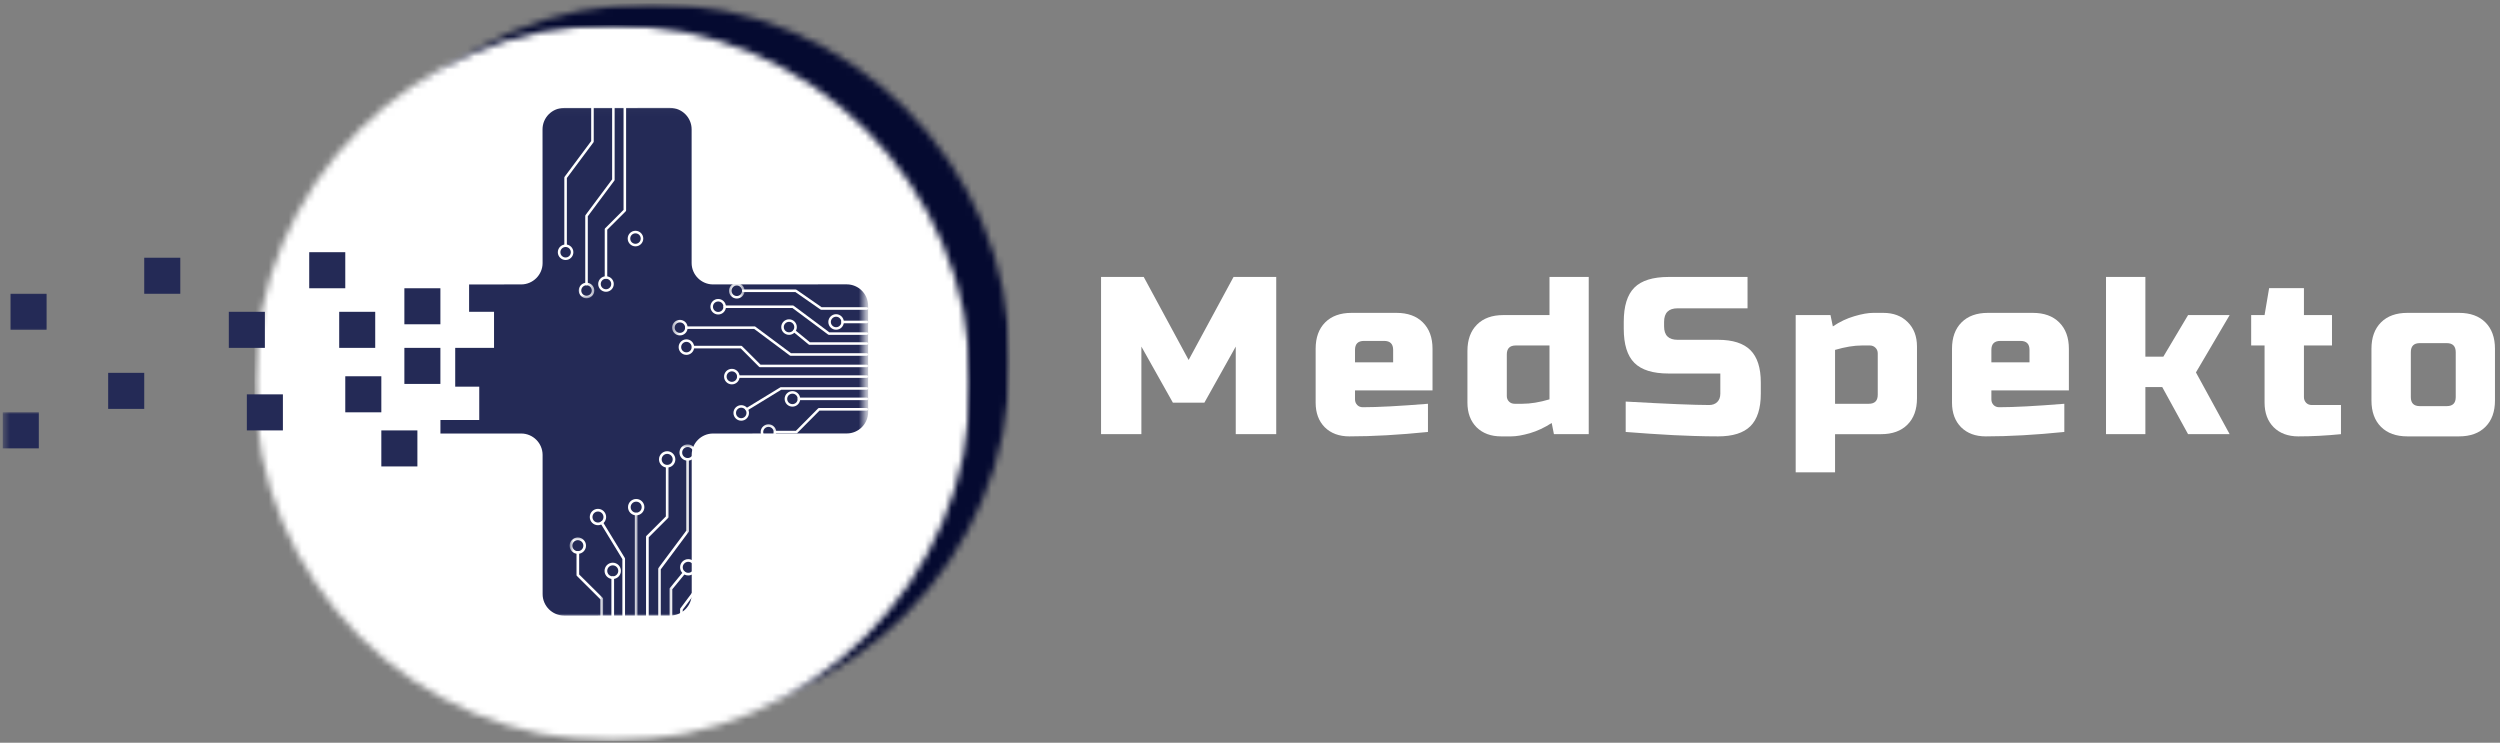 <svg width="377" height="112" viewBox="0 0 377 112" fill="none" xmlns="http://www.w3.org/2000/svg">
<rect x="0" y="0" width="377" height="112" fill="#808080" stroke="none"/>
<mask id="mask0_58_414" style="mask-type:luminance" maskUnits="userSpaceOnUse" x="44" y="0" width="109" height="109">
<path d="M44.344 0.51H152.344V108.515H44.344V0.51Z" fill="white"/>
</mask>
<g mask="url(#mask0_58_414)">
<mask id="mask1_58_414" style="mask-type:luminance" maskUnits="userSpaceOnUse" x="44" y="0" width="109" height="109">
<path d="M98.344 0.51C68.521 0.51 44.344 24.687 44.344 54.51C44.344 84.338 68.521 108.515 98.344 108.515C128.167 108.515 152.344 84.338 152.344 54.51C152.344 24.687 128.167 0.51 98.344 0.51Z" fill="white"/>
</mask>
<g mask="url(#mask1_58_414)">
<path d="M44.344 0.51H152.344V108.515H44.344V0.51Z" fill="#050A30"/>
</g>
</g>
<mask id="mask2_58_414" style="mask-type:luminance" maskUnits="userSpaceOnUse" x="38" y="3" width="109" height="109">
<path d="M38.37 3.755H146.375V111.755H38.37V3.755Z" fill="white"/>
</mask>
<g mask="url(#mask2_58_414)">
<mask id="mask3_58_414" style="mask-type:luminance" maskUnits="userSpaceOnUse" x="38" y="3" width="109" height="109">
<path d="M92.37 3.755C62.547 3.755 38.37 27.933 38.37 57.755C38.37 87.578 62.547 111.755 92.37 111.755C122.198 111.755 146.375 87.578 146.375 57.755C146.375 27.933 122.198 3.755 92.37 3.755Z" fill="white"/>
</mask>
<g mask="url(#mask3_58_414)">
<path d="M38.37 3.755H146.375V111.755H38.37V3.755Z" fill="white"/>
</g>
</g>
<mask id="mask4_58_414" style="mask-type:luminance" maskUnits="userSpaceOnUse" x="65" y="16" width="66" height="78">
<path d="M65.667 16.016H130.427V93.016H65.667V16.016Z" fill="white"/>
</mask>
<g mask="url(#mask4_58_414)">
<path d="M130.912 57.349L130.922 62.135C130.922 63.911 129.464 65.365 127.693 65.365L107.531 65.375C105.761 65.375 104.307 66.818 104.307 68.599L104.313 89.599C104.313 91.37 102.86 92.818 101.089 92.818H96.302C94.526 92.818 91.615 92.828 89.844 92.828H85.058C83.287 92.828 81.828 91.37 81.828 89.599L81.823 68.604C81.823 66.828 80.375 65.375 78.594 65.375L66.412 65.38V63.333H72.271V58.312H68.646V52.458H74.5V47.021H70.74V42.896L78.594 42.891C80.365 42.891 81.823 41.443 81.823 39.667L81.813 19.51C81.813 17.729 83.261 16.281 85.042 16.281H89.828C91.599 16.281 94.5 16.281 96.287 16.271H101.068C102.844 16.271 104.297 17.729 104.297 19.5V39.661C104.297 41.432 105.75 42.891 107.526 42.891L127.682 42.88C129.464 42.88 130.912 44.333 130.912 46.109V50.891C130.912 52.667 130.912 55.578 130.912 57.349Z" fill="#242A56"/>
</g>
<path d="M60.979 52.459H66.412V57.896H60.979V52.459Z" fill="#242A56"/>
<path d="M60.979 43.469H66.412V48.901H60.979V43.469Z" fill="#242A56"/>
<path d="M57.505 64.906H62.943V70.338H57.505V64.906Z" fill="#242A56"/>
<path d="M52.068 56.74H57.505V62.177H52.068V56.74Z" fill="#242A56"/>
<path d="M51.151 47.021H56.583V52.459H51.151V47.021Z" fill="#242A56"/>
<path d="M46.63 38.031H52.068V43.469H46.63V38.031Z" fill="#242A56"/>
<path d="M37.224 59.469H42.661V64.906H37.224V59.469Z" fill="#242A56"/>
<path d="M34.505 47.021H39.943V52.459H34.505V47.021Z" fill="#242A56"/>
<path d="M21.75 38.865H27.188V44.302H21.75V38.865Z" fill="#242A56"/>
<path d="M16.312 56.224H21.75V61.662H16.312V56.224Z" fill="#242A56"/>
<mask id="mask5_58_414" style="mask-type:luminance" maskUnits="userSpaceOnUse" x="0" y="43" width="9" height="8">
<path d="M0.427 43.334H8.333V50H0.427V43.334Z" fill="white"/>
</mask>
<g mask="url(#mask5_58_414)">
<path d="M1.588 44.302H7.026V49.74H1.588V44.302Z" fill="#242A56"/>
</g>
<mask id="mask6_58_414" style="mask-type:luminance" maskUnits="userSpaceOnUse" x="0" y="62" width="7" height="7">
<path d="M0.427 62H7V68.667H0.427V62Z" fill="white"/>
</mask>
<g mask="url(#mask6_58_414)">
<path d="M0.417 62.177H5.854V67.615H0.417V62.177Z" fill="#242A56"/>
</g>
<mask id="mask7_58_414" style="mask-type:luminance" maskUnits="userSpaceOnUse" x="99" y="68" width="6" height="30">
<path d="M99 68.667H104.333V98H99V68.667Z" fill="white"/>
</mask>
<g mask="url(#mask7_58_414)">
<path d="M99.641 97.885V85.865L103.859 80.203C103.885 80.167 103.901 80.125 103.901 80.078V69.276C103.901 69.162 103.812 69.073 103.698 69.073C103.588 69.073 103.5 69.162 103.5 69.276V80.016L99.276 85.677C99.25 85.708 99.24 85.755 99.24 85.797V97.885C99.24 97.995 99.328 98.089 99.437 98.089C99.552 98.089 99.641 97.995 99.641 97.885Z" fill="white"/>
</g>
<mask id="mask8_58_414" style="mask-type:luminance" maskUnits="userSpaceOnUse" x="101" y="74" width="8" height="24">
<path d="M101.667 74H108.333V98H101.667V74Z" fill="white"/>
</mask>
<g mask="url(#mask8_58_414)">
<path d="M102.958 97.885V91.937L107.177 86.271C107.203 86.24 107.219 86.198 107.219 86.151V75.349C107.219 75.234 107.125 75.146 107.016 75.146C106.906 75.146 106.813 75.234 106.813 75.349V86.083L102.594 91.75C102.568 91.781 102.557 91.823 102.557 91.87V97.885C102.557 97.995 102.646 98.088 102.755 98.088C102.87 98.088 102.958 97.995 102.958 97.885Z" fill="white"/>
</g>
<mask id="mask9_58_414" style="mask-type:luminance" maskUnits="userSpaceOnUse" x="96" y="70" width="6" height="28">
<path d="M96.333 70H101.667V98H96.333V70Z" fill="white"/>
</mask>
<g mask="url(#mask9_58_414)">
<path d="M97.828 97.885V81.031L100.755 78.104C100.792 78.068 100.813 78.016 100.813 77.963V70.338C100.813 70.229 100.724 70.141 100.609 70.141C100.5 70.141 100.411 70.229 100.411 70.338V77.88L97.479 80.807C97.443 80.844 97.422 80.896 97.422 80.948V97.885C97.422 97.995 97.51 98.088 97.625 98.088C97.734 98.088 97.828 97.995 97.828 97.885Z" fill="white"/>
</g>
<mask id="mask10_58_414" style="mask-type:luminance" maskUnits="userSpaceOnUse" x="95" y="76" width="2" height="22">
<path d="M95 76.667H96.333V98H95V76.667Z" fill="white"/>
</mask>
<g mask="url(#mask10_58_414)">
<path d="M96.135 97.885V77.51C96.135 77.401 96.047 77.312 95.938 77.312C95.823 77.312 95.734 77.401 95.734 77.51V97.885C95.734 97.995 95.823 98.088 95.938 98.088C96.047 98.088 96.135 97.995 96.135 97.885Z" fill="white"/>
</g>
<mask id="mask11_58_414" style="mask-type:luminance" maskUnits="userSpaceOnUse" x="105" y="78" width="6" height="20">
<path d="M105.667 78H110.901V98H105.667V78Z" fill="white"/>
</mask>
<g mask="url(#mask11_58_414)">
<path d="M106.938 97.885V90.713L109.708 86.729C109.735 86.698 109.745 86.656 109.745 86.615V78.297C109.745 78.182 109.656 78.094 109.542 78.094C109.432 78.094 109.344 78.182 109.344 78.297V86.552L106.573 90.537C106.547 90.573 106.537 90.609 106.537 90.651V97.885C106.537 97.995 106.625 98.088 106.735 98.088C106.849 98.088 106.938 97.995 106.938 97.885Z" fill="white"/>
</g>
<mask id="mask12_58_414" style="mask-type:luminance" maskUnits="userSpaceOnUse" x="104" y="92" width="2" height="6">
<path d="M104.333 92.667H105.667V98H104.333V92.667Z" fill="white"/>
</mask>
<g mask="url(#mask12_58_414)">
<path d="M104.802 97.885V94.042C104.802 93.932 104.708 93.844 104.599 93.844C104.49 93.844 104.396 93.932 104.396 94.042V97.885C104.396 97.995 104.49 98.088 104.599 98.088C104.708 98.088 104.802 97.995 104.802 97.885Z" fill="white"/>
</g>
<mask id="mask13_58_414" style="mask-type:luminance" maskUnits="userSpaceOnUse" x="100" y="86" width="5" height="12">
<path d="M100.333 86H104.333V98H100.333V86Z" fill="white"/>
</mask>
<g mask="url(#mask13_58_414)">
<path d="M103.01 86.245L101.021 88.667C100.99 88.703 100.974 88.745 100.974 88.792V97.885C100.974 97.995 101.068 98.088 101.177 98.088C101.286 98.088 101.38 97.995 101.38 97.885V88.865L103.318 86.5C103.391 86.411 103.38 86.286 103.292 86.213C103.208 86.146 103.078 86.156 103.01 86.245Z" fill="white"/>
</g>
<mask id="mask14_58_414" style="mask-type:luminance" maskUnits="userSpaceOnUse" x="89" y="78" width="6" height="20">
<path d="M89.667 78H95V98H89.667V78Z" fill="white"/>
</mask>
<g mask="url(#mask14_58_414)">
<path d="M90.578 78.943L93.854 84.312V97.885C93.854 97.995 93.943 98.089 94.057 98.089C94.167 98.089 94.255 97.995 94.255 97.885V84.26C94.255 84.219 94.245 84.188 94.229 84.151L90.922 78.734C90.859 78.641 90.74 78.609 90.641 78.667C90.547 78.724 90.516 78.849 90.578 78.943Z" fill="white"/>
</g>
<mask id="mask15_58_414" style="mask-type:luminance" maskUnits="userSpaceOnUse" x="91" y="86" width="3" height="12">
<path d="M91 86H93.667V98H91V86Z" fill="white"/>
</mask>
<g mask="url(#mask15_58_414)">
<path d="M92.604 97.885V87.12C92.604 87.005 92.51 86.917 92.401 86.917C92.292 86.917 92.198 87.005 92.198 87.12V97.885C92.198 97.995 92.292 98.089 92.401 98.089C92.51 98.089 92.604 97.995 92.604 97.885Z" fill="white"/>
</g>
<mask id="mask16_58_414" style="mask-type:luminance" maskUnits="userSpaceOnUse" x="85" y="82" width="6" height="16">
<path d="M85.901 82H91V98H85.901V82Z" fill="white"/>
</mask>
<g mask="url(#mask16_58_414)">
<path d="M90.948 97.885V90.297C90.948 90.245 90.927 90.193 90.891 90.156L87.338 86.63V83.318C87.338 83.208 87.25 83.115 87.135 83.115C87.026 83.115 86.938 83.208 86.938 83.318V86.713C86.938 86.766 86.958 86.818 86.995 86.854L90.547 90.385V97.885C90.547 97.995 90.635 98.088 90.75 98.088C90.859 98.088 90.948 97.995 90.948 97.885Z" fill="white"/>
</g>
<mask id="mask17_58_414" style="mask-type:luminance" maskUnits="userSpaceOnUse" x="101" y="67" width="5" height="3">
<path d="M101.667 67H105.667V70H101.667V67Z" fill="white"/>
</mask>
<g mask="url(#mask17_58_414)">
<path d="M104.729 68.245H104.531C104.531 68.474 104.438 68.677 104.287 68.828C104.135 68.979 103.927 69.073 103.698 69.073C103.469 69.073 103.26 68.979 103.109 68.828C102.958 68.677 102.87 68.474 102.87 68.245C102.87 68.01 102.958 67.807 103.109 67.656C103.26 67.505 103.469 67.412 103.698 67.412C103.927 67.412 104.135 67.505 104.287 67.656C104.438 67.807 104.531 68.01 104.531 68.245H104.932C104.932 67.563 104.38 67.01 103.698 67.01C103.016 67.01 102.464 67.563 102.464 68.245C102.464 68.922 103.016 69.474 103.698 69.474C104.38 69.474 104.932 68.922 104.932 68.245H104.729Z" fill="white"/>
</g>
<path d="M101.646 69.276H101.443C101.443 69.505 101.349 69.714 101.198 69.865C101.047 70.016 100.844 70.104 100.609 70.104C100.38 70.104 100.177 70.016 100.026 69.865C99.875 69.714 99.781 69.505 99.781 69.276C99.781 69.047 99.875 68.839 100.026 68.688C100.177 68.537 100.38 68.443 100.609 68.443C100.844 68.443 101.047 68.537 101.198 68.688C101.349 68.839 101.443 69.047 101.443 69.276H101.844C101.844 68.594 101.292 68.042 100.609 68.042C99.932 68.042 99.375 68.594 99.375 69.276C99.375 69.958 99.932 70.51 100.609 70.51C101.292 70.51 101.844 69.958 101.844 69.276H101.646Z" fill="white"/>
<path d="M96.969 76.479H96.766C96.766 76.708 96.677 76.917 96.526 77.068C96.375 77.219 96.167 77.313 95.938 77.313C95.708 77.313 95.5 77.219 95.349 77.068C95.198 76.917 95.104 76.708 95.104 76.479C95.104 76.25 95.198 76.042 95.349 75.891C95.5 75.74 95.708 75.651 95.938 75.651C96.167 75.651 96.375 75.74 96.526 75.891C96.677 76.042 96.766 76.25 96.766 76.479H97.172C97.172 75.797 96.62 75.245 95.938 75.245C95.255 75.245 94.703 75.797 94.703 76.479C94.703 77.162 95.255 77.714 95.938 77.714C96.62 77.714 97.172 77.162 97.172 76.479H96.969Z" fill="white"/>
<path d="M91.208 77.969H91.005C91.005 78.198 90.912 78.401 90.76 78.557C90.609 78.703 90.401 78.797 90.172 78.797C89.943 78.797 89.734 78.703 89.583 78.557C89.438 78.401 89.344 78.198 89.344 77.969C89.344 77.74 89.438 77.531 89.583 77.38C89.734 77.229 89.943 77.135 90.172 77.135C90.401 77.135 90.609 77.229 90.76 77.38C90.912 77.531 91.005 77.74 91.005 77.969H91.406C91.406 77.287 90.854 76.734 90.172 76.734C89.49 76.734 88.938 77.287 88.938 77.969C88.938 78.646 89.49 79.203 90.172 79.203C90.854 79.203 91.406 78.646 91.406 77.969H91.208Z" fill="white"/>
<mask id="mask18_58_414" style="mask-type:luminance" maskUnits="userSpaceOnUse" x="85" y="80" width="5" height="5">
<path d="M85.901 80.667H89.667V84.667H85.901V80.667Z" fill="white"/>
</mask>
<g mask="url(#mask18_58_414)">
<path d="M88.167 82.287H87.969C87.969 82.516 87.875 82.724 87.724 82.875C87.573 83.026 87.365 83.115 87.135 83.115C86.906 83.115 86.698 83.026 86.547 82.875C86.401 82.724 86.307 82.516 86.307 82.287C86.307 82.058 86.401 81.849 86.547 81.698C86.698 81.547 86.906 81.453 87.135 81.453C87.365 81.453 87.573 81.547 87.724 81.698C87.875 81.849 87.969 82.058 87.969 82.287H88.37C88.37 81.604 87.818 81.052 87.135 81.052C86.453 81.052 85.901 81.604 85.901 82.287C85.901 82.969 86.453 83.521 87.135 83.521C87.818 83.521 88.37 82.969 88.37 82.287H88.167Z" fill="white"/>
</g>
<mask id="mask19_58_414" style="mask-type:luminance" maskUnits="userSpaceOnUse" x="107" y="75" width="4" height="5">
<path d="M107 75.334H110.901V79.334H107V75.334Z" fill="white"/>
</mask>
<g mask="url(#mask19_58_414)">
<path d="M110.578 77.266H110.375C110.375 77.495 110.281 77.698 110.13 77.849C109.979 78 109.776 78.094 109.542 78.094C109.313 78.094 109.109 78 108.958 77.849C108.807 77.698 108.714 77.495 108.714 77.266C108.714 77.031 108.807 76.828 108.958 76.677C109.109 76.526 109.313 76.433 109.542 76.433C109.776 76.433 109.979 76.526 110.13 76.677C110.281 76.828 110.375 77.031 110.375 77.266H110.776C110.776 76.584 110.224 76.031 109.542 76.031C108.865 76.031 108.312 76.584 108.312 77.266C108.312 77.943 108.865 78.495 109.542 78.5C110.224 78.495 110.776 77.943 110.776 77.266H110.578Z" fill="white"/>
</g>
<path d="M105.63 93.01H105.427C105.427 93.24 105.338 93.448 105.187 93.599C105.036 93.75 104.828 93.844 104.599 93.844C104.37 93.844 104.161 93.75 104.01 93.599C103.859 93.448 103.766 93.24 103.766 93.01C103.766 92.781 103.859 92.573 104.01 92.422C104.161 92.271 104.37 92.177 104.599 92.177C104.828 92.177 105.036 92.271 105.187 92.422C105.338 92.573 105.427 92.781 105.427 93.01H105.833C105.833 92.328 105.281 91.776 104.599 91.776C103.917 91.776 103.365 92.328 103.365 93.01C103.365 93.693 103.917 94.245 104.599 94.245C105.281 94.245 105.833 93.693 105.833 93.01H105.63Z" fill="white"/>
<path d="M104.823 85.547H104.62C104.62 85.781 104.526 85.984 104.375 86.136C104.224 86.287 104.021 86.38 103.787 86.38C103.557 86.38 103.354 86.287 103.203 86.136C103.052 85.984 102.958 85.781 102.958 85.547C102.958 85.318 103.052 85.115 103.203 84.964C103.354 84.813 103.557 84.719 103.787 84.719C104.021 84.719 104.224 84.813 104.375 84.964C104.526 85.115 104.62 85.318 104.62 85.547H105.021C105.021 84.87 104.469 84.318 103.787 84.318C103.109 84.318 102.557 84.87 102.557 85.547C102.557 86.229 103.109 86.781 103.787 86.781C104.469 86.781 105.021 86.229 105.021 85.547H104.823Z" fill="white"/>
<path d="M93.432 86.083H93.234C93.234 86.318 93.141 86.521 92.99 86.672C92.839 86.823 92.63 86.917 92.401 86.917C92.172 86.917 91.964 86.823 91.813 86.672C91.662 86.521 91.573 86.318 91.573 86.083C91.573 85.854 91.662 85.651 91.813 85.5C91.964 85.349 92.172 85.255 92.401 85.255C92.63 85.255 92.839 85.349 92.99 85.5C93.141 85.651 93.234 85.854 93.234 86.083H93.635C93.635 85.406 93.083 84.854 92.401 84.854C91.719 84.854 91.167 85.406 91.167 86.083C91.167 86.766 91.719 87.318 92.401 87.318C93.083 87.318 93.635 86.766 93.635 86.083H93.432Z" fill="white"/>
<path d="M108.047 74.312H107.849C107.849 74.547 107.755 74.75 107.604 74.901C107.453 75.052 107.245 75.146 107.016 75.146C106.786 75.146 106.578 75.052 106.427 74.901C106.276 74.75 106.188 74.547 106.188 74.312C106.188 74.083 106.276 73.88 106.427 73.729C106.578 73.578 106.786 73.484 107.016 73.484C107.245 73.484 107.453 73.578 107.604 73.729C107.755 73.88 107.849 74.083 107.849 74.312H108.25C108.25 73.635 107.698 73.083 107.016 73.078C106.333 73.083 105.781 73.635 105.781 74.312C105.781 74.995 106.333 75.547 107.016 75.547C107.698 75.547 108.25 74.995 108.25 74.312H108.047Z" fill="white"/>
<path d="M130.719 53.266H119.286L113.901 49.255C113.87 49.229 113.828 49.219 113.786 49.219H103.51C103.406 49.219 103.318 49.302 103.318 49.406C103.318 49.516 103.406 49.599 103.51 49.599H113.724L119.109 53.615C119.141 53.635 119.182 53.651 119.224 53.651H130.719C130.823 53.651 130.911 53.568 130.911 53.458C130.911 53.354 130.823 53.266 130.719 53.266Z" fill="white"/>
<path d="M130.719 50.115H125.063L119.677 46.099C119.646 46.078 119.604 46.062 119.563 46.062H109.286C109.177 46.062 109.094 46.146 109.094 46.255C109.094 46.359 109.177 46.448 109.286 46.448H119.5L124.885 50.458C124.917 50.484 124.958 50.495 125 50.495H130.719C130.823 50.495 130.911 50.411 130.911 50.302C130.911 50.198 130.823 50.115 130.719 50.115Z" fill="white"/>
<path d="M130.719 54.995H114.693L111.906 52.208C111.87 52.172 111.823 52.151 111.771 52.151H104.526C104.417 52.151 104.333 52.24 104.333 52.344C104.333 52.448 104.417 52.536 104.526 52.536H111.693L114.474 55.323C114.51 55.359 114.562 55.375 114.615 55.375H130.719C130.823 55.375 130.911 55.292 130.911 55.188C130.911 55.078 130.823 54.995 130.719 54.995Z" fill="white"/>
<path d="M130.719 56.599H111.344C111.24 56.599 111.151 56.682 111.151 56.792C111.151 56.896 111.24 56.984 111.344 56.984H130.719C130.823 56.984 130.912 56.896 130.912 56.792C130.912 56.682 130.823 56.599 130.719 56.599Z" fill="white"/>
<path d="M130.719 46.328H123.901L120.109 43.693C120.078 43.672 120.042 43.656 120 43.656H112.089C111.984 43.656 111.901 43.745 111.901 43.849C111.901 43.958 111.984 44.042 112.089 44.042H119.943L123.729 46.677C123.766 46.698 123.802 46.714 123.839 46.714H130.719C130.823 46.714 130.912 46.625 130.912 46.521C130.912 46.417 130.823 46.328 130.719 46.328Z" fill="white"/>
<path d="M130.719 48.359H127.068C126.958 48.359 126.875 48.448 126.875 48.552C126.875 48.656 126.958 48.745 127.068 48.745H130.719C130.823 48.745 130.911 48.656 130.911 48.552C130.911 48.448 130.823 48.359 130.719 48.359Z" fill="white"/>
<path d="M119.646 50.063L121.953 51.953C121.984 51.984 122.031 52 122.073 52H130.719C130.823 52 130.911 51.912 130.911 51.807C130.911 51.698 130.823 51.615 130.719 51.615H122.141L119.891 49.771C119.807 49.703 119.687 49.714 119.62 49.797C119.552 49.875 119.568 50 119.646 50.063Z" fill="white"/>
<path d="M112.708 61.891L117.812 58.771H130.719C130.823 58.771 130.911 58.688 130.911 58.578C130.911 58.474 130.823 58.386 130.719 58.386H117.76C117.724 58.386 117.693 58.396 117.661 58.417L112.505 61.563C112.417 61.615 112.391 61.734 112.443 61.823C112.5 61.917 112.615 61.943 112.708 61.891Z" fill="white"/>
<path d="M130.719 59.959H120.479C120.375 59.959 120.286 60.047 120.286 60.151C120.286 60.261 120.375 60.344 120.479 60.344H130.719C130.823 60.344 130.911 60.261 130.911 60.151C130.911 60.047 130.823 59.959 130.719 59.959Z" fill="white"/>
<path d="M130.719 61.531H123.505C123.453 61.531 123.406 61.552 123.37 61.589L120.016 64.969H116.865C116.76 64.969 116.672 65.052 116.672 65.156C116.672 65.266 116.76 65.349 116.865 65.349H120.094C120.146 65.349 120.193 65.328 120.229 65.292L123.583 61.917H130.719C130.823 61.917 130.911 61.833 130.911 61.724C130.911 61.62 130.823 61.531 130.719 61.531Z" fill="white"/>
<mask id="mask20_58_414" style="mask-type:luminance" maskUnits="userSpaceOnUse" x="101" y="47" width="4" height="5">
<path d="M101.354 47.334H104.333V51.334H101.354V47.334Z" fill="white"/>
</mask>
<g mask="url(#mask20_58_414)">
<path d="M102.531 48.427V48.62C102.75 48.62 102.943 48.709 103.089 48.849C103.229 48.995 103.318 49.188 103.318 49.407C103.318 49.625 103.229 49.823 103.089 49.969C102.943 50.11 102.75 50.198 102.531 50.198C102.313 50.198 102.115 50.11 101.969 49.969C101.828 49.823 101.74 49.625 101.74 49.407C101.74 49.188 101.828 48.995 101.969 48.849C102.115 48.709 102.313 48.62 102.531 48.62V48.235C101.88 48.235 101.354 48.761 101.354 49.407C101.354 50.057 101.88 50.584 102.531 50.584C103.177 50.584 103.703 50.057 103.703 49.407C103.703 48.761 103.177 48.235 102.531 48.235V48.427Z" fill="white"/>
</g>
<path d="M103.51 51.365V51.552C103.729 51.552 103.927 51.641 104.068 51.786C104.214 51.927 104.302 52.125 104.302 52.344C104.302 52.562 104.214 52.76 104.068 52.906C103.927 53.047 103.729 53.135 103.51 53.135C103.292 53.135 103.094 53.047 102.953 52.906C102.807 52.76 102.719 52.562 102.719 52.344C102.719 52.125 102.807 51.927 102.953 51.786C103.094 51.641 103.292 51.552 103.51 51.552V51.172C102.865 51.172 102.339 51.698 102.339 52.344C102.339 52.995 102.865 53.516 103.51 53.516C104.156 53.516 104.682 52.995 104.682 52.344C104.682 51.698 104.156 51.172 103.51 51.172V51.365Z" fill="white"/>
<path d="M110.365 55.807V56C110.583 56 110.776 56.089 110.922 56.234C111.068 56.375 111.151 56.573 111.151 56.792C111.151 57.011 111.068 57.208 110.922 57.349C110.776 57.495 110.583 57.578 110.365 57.583C110.146 57.578 109.948 57.495 109.802 57.349C109.661 57.208 109.573 57.011 109.573 56.792C109.573 56.573 109.661 56.375 109.802 56.234C109.948 56.089 110.146 56 110.365 56V55.62C109.714 55.62 109.188 56.141 109.188 56.792C109.188 57.438 109.714 57.964 110.365 57.964C111.01 57.964 111.536 57.438 111.536 56.792C111.536 56.141 111.01 55.62 110.365 55.62V55.807Z" fill="white"/>
<path d="M111.776 61.292V61.479C111.995 61.479 112.193 61.568 112.339 61.714C112.479 61.854 112.568 62.052 112.568 62.271C112.568 62.49 112.479 62.688 112.339 62.828C112.193 62.974 111.995 63.063 111.776 63.063C111.557 63.063 111.365 62.974 111.219 62.828C111.073 62.688 110.99 62.49 110.99 62.271C110.99 62.052 111.073 61.854 111.219 61.714C111.365 61.568 111.557 61.479 111.776 61.479V61.099C111.13 61.099 110.604 61.625 110.604 62.271C110.604 62.917 111.13 63.443 111.776 63.443C112.427 63.443 112.948 62.917 112.948 62.271C112.948 61.625 112.427 61.099 111.776 61.099V61.292Z" fill="white"/>
<mask id="mask21_58_414" style="mask-type:luminance" maskUnits="userSpaceOnUse" x="113" y="63" width="5" height="4">
<path d="M113.667 63.334H117.667V66.334H113.667V63.334Z" fill="white"/>
</mask>
<g mask="url(#mask21_58_414)">
<path d="M115.886 64.177V64.37C116.104 64.37 116.297 64.459 116.443 64.599C116.589 64.745 116.672 64.943 116.672 65.156C116.672 65.38 116.589 65.573 116.443 65.719C116.297 65.86 116.104 65.948 115.886 65.948C115.667 65.948 115.469 65.86 115.323 65.719C115.182 65.573 115.094 65.38 115.094 65.156C115.094 64.943 115.182 64.745 115.323 64.599C115.469 64.459 115.667 64.37 115.886 64.37V63.985C115.235 63.985 114.708 64.511 114.708 65.156C114.708 65.808 115.235 66.334 115.886 66.334C116.531 66.334 117.057 65.808 117.057 65.156C117.057 64.511 116.531 63.985 115.886 63.985V64.177Z" fill="white"/>
</g>
<mask id="mask22_58_414" style="mask-type:luminance" maskUnits="userSpaceOnUse" x="109" y="42" width="4" height="5">
<path d="M109.667 42.334H112.333V46H109.667V42.334Z" fill="white"/>
</mask>
<g mask="url(#mask22_58_414)">
<path d="M111.109 42.87V43.057C111.328 43.057 111.526 43.146 111.667 43.292C111.813 43.432 111.901 43.63 111.901 43.849C111.901 44.068 111.813 44.266 111.667 44.412C111.526 44.552 111.328 44.641 111.109 44.641C110.891 44.641 110.693 44.552 110.547 44.412C110.406 44.266 110.318 44.068 110.318 43.849C110.318 43.63 110.406 43.432 110.547 43.292C110.693 43.146 110.891 43.057 111.109 43.057V42.677C110.458 42.677 109.938 43.203 109.938 43.849C109.938 44.5 110.458 45.021 111.109 45.021C111.755 45.021 112.281 44.5 112.281 43.849C112.281 43.203 111.755 42.677 111.109 42.677V42.87Z" fill="white"/>
</g>
<path d="M126.083 47.573V47.761C126.302 47.761 126.5 47.849 126.641 47.995C126.786 48.136 126.875 48.334 126.875 48.552C126.875 48.771 126.786 48.969 126.641 49.109C126.5 49.255 126.302 49.344 126.083 49.344C125.865 49.344 125.667 49.255 125.526 49.109C125.38 48.969 125.292 48.771 125.292 48.552C125.292 48.334 125.38 48.136 125.526 47.995C125.667 47.849 125.865 47.761 126.083 47.761V47.38C125.437 47.38 124.911 47.906 124.911 48.552C124.911 49.203 125.437 49.724 126.083 49.724C126.729 49.724 127.255 49.203 127.255 48.552C127.255 47.906 126.729 47.38 126.083 47.38V47.573Z" fill="white"/>
<path d="M118.99 48.344V48.531C119.208 48.531 119.401 48.62 119.547 48.766C119.688 48.906 119.776 49.104 119.776 49.323C119.776 49.541 119.688 49.739 119.547 49.88C119.401 50.026 119.208 50.114 118.99 50.114C118.771 50.114 118.573 50.026 118.427 49.88C118.286 49.739 118.198 49.541 118.198 49.323C118.198 49.104 118.286 48.906 118.427 48.766C118.573 48.62 118.771 48.531 118.99 48.531V48.151C118.339 48.151 117.812 48.677 117.812 49.323C117.812 49.969 118.339 50.495 118.99 50.495C119.635 50.495 120.161 49.969 120.161 49.323C120.161 48.677 119.635 48.151 118.99 48.151V48.344Z" fill="white"/>
<path d="M119.5 59.172V59.365C119.719 59.365 119.912 59.448 120.057 59.594C120.198 59.74 120.287 59.932 120.287 60.151C120.287 60.37 120.198 60.568 120.057 60.714C119.912 60.854 119.719 60.943 119.5 60.943C119.281 60.943 119.083 60.854 118.938 60.714C118.797 60.568 118.708 60.37 118.708 60.151C118.708 59.932 118.797 59.74 118.938 59.594C119.083 59.448 119.281 59.365 119.5 59.365V58.979C118.849 58.979 118.323 59.505 118.323 60.151C118.323 60.802 118.849 61.323 119.5 61.323C120.146 61.323 120.672 60.802 120.672 60.151C120.672 59.505 120.146 58.979 119.5 58.979V59.172Z" fill="white"/>
<path d="M108.302 45.271V45.464C108.521 45.464 108.719 45.552 108.865 45.693C109.005 45.839 109.094 46.037 109.094 46.255C109.094 46.474 109.005 46.672 108.865 46.813C108.719 46.959 108.521 47.042 108.302 47.042C108.083 47.042 107.891 46.959 107.745 46.813C107.599 46.672 107.516 46.474 107.516 46.255C107.516 46.037 107.599 45.839 107.745 45.693C107.891 45.552 108.083 45.464 108.302 45.464V45.084C107.656 45.084 107.13 45.604 107.13 46.255C107.13 46.901 107.656 47.427 108.302 47.427C108.953 47.427 109.474 46.901 109.479 46.255C109.474 45.604 108.953 45.084 108.302 45.084V45.271Z" fill="white"/>
<path d="M92.307 15.62V27.052L88.292 32.438C88.271 32.469 88.255 32.511 88.255 32.552V42.828C88.255 42.932 88.344 43.021 88.448 43.021C88.552 43.021 88.641 42.932 88.641 42.828V32.615L92.651 27.229C92.677 27.198 92.687 27.156 92.687 27.115V15.62C92.687 15.516 92.604 15.427 92.5 15.427C92.391 15.427 92.307 15.516 92.307 15.62Z" fill="white"/>
<path d="M89.151 15.62V21.276L85.141 26.662C85.115 26.698 85.099 26.74 85.099 26.776V37.052C85.099 37.162 85.187 37.245 85.292 37.245C85.401 37.245 85.484 37.162 85.484 37.052V26.844L89.5 21.459C89.521 21.422 89.536 21.386 89.536 21.344V15.62C89.536 15.516 89.448 15.427 89.344 15.427C89.24 15.427 89.151 15.516 89.151 15.62Z" fill="white"/>
<path d="M94.031 15.62V31.646L91.25 34.432C91.213 34.469 91.193 34.516 91.193 34.568V41.818C91.193 41.922 91.276 42.005 91.385 42.005C91.49 42.005 91.573 41.922 91.573 41.818V34.646L94.359 31.865C94.396 31.828 94.417 31.776 94.417 31.729V15.62C94.417 15.516 94.328 15.427 94.224 15.427C94.12 15.427 94.031 15.516 94.031 15.62Z" fill="white"/>
<mask id="mask23_58_414" style="mask-type:luminance" maskUnits="userSpaceOnUse" x="87" y="42" width="3" height="3">
<path d="M87 42H89.667V44.99H87V42Z" fill="white"/>
</mask>
<g mask="url(#mask23_58_414)">
<path d="M87.464 43.813H87.656C87.656 43.594 87.745 43.396 87.891 43.25C88.031 43.109 88.229 43.021 88.448 43.021C88.667 43.021 88.865 43.109 89.005 43.25C89.151 43.396 89.24 43.594 89.24 43.813C89.24 44.031 89.151 44.224 89.005 44.37C88.865 44.511 88.667 44.599 88.448 44.599C88.229 44.599 88.031 44.511 87.891 44.37C87.745 44.224 87.656 44.031 87.656 43.813H87.276C87.276 44.458 87.797 44.984 88.448 44.984C89.094 44.984 89.62 44.458 89.62 43.813C89.62 43.161 89.094 42.636 88.448 42.636C87.797 42.636 87.276 43.161 87.276 43.813H87.464Z" fill="white"/>
</g>
<path d="M90.401 42.828H90.594C90.594 42.609 90.682 42.411 90.823 42.271C90.969 42.125 91.167 42.036 91.385 42.036C91.604 42.036 91.797 42.125 91.943 42.271C92.088 42.411 92.172 42.609 92.172 42.828C92.172 43.047 92.088 43.245 91.943 43.385C91.797 43.531 91.604 43.62 91.385 43.62C91.167 43.62 90.969 43.531 90.823 43.385C90.682 43.245 90.594 43.047 90.594 42.828H90.208C90.208 43.479 90.734 44 91.385 44C92.031 44 92.557 43.479 92.557 42.828C92.557 42.182 92.031 41.656 91.385 41.656C90.734 41.656 90.208 42.182 90.208 42.828H90.401Z" fill="white"/>
<path d="M94.849 35.974H95.042C95.042 35.755 95.125 35.563 95.271 35.417C95.417 35.276 95.609 35.188 95.828 35.188C96.047 35.188 96.245 35.276 96.391 35.417C96.531 35.563 96.62 35.755 96.62 35.974C96.62 36.198 96.531 36.391 96.391 36.537C96.245 36.677 96.047 36.766 95.828 36.766C95.609 36.766 95.417 36.677 95.271 36.537C95.125 36.391 95.042 36.198 95.042 35.974H94.656C94.656 36.625 95.182 37.151 95.828 37.151C96.479 37.151 97.005 36.625 97.005 35.974C97.005 35.328 96.479 34.802 95.828 34.802C95.182 34.802 94.656 35.328 94.656 35.974H94.849Z" fill="white"/>
<path d="M84.313 38.037H84.505C84.505 37.818 84.589 37.62 84.734 37.479C84.88 37.334 85.073 37.245 85.292 37.245C85.51 37.245 85.708 37.334 85.854 37.479C85.995 37.62 86.083 37.818 86.083 38.037C86.083 38.255 85.995 38.453 85.854 38.594C85.708 38.74 85.51 38.828 85.292 38.828C85.073 38.828 84.88 38.74 84.734 38.594C84.589 38.453 84.505 38.255 84.505 38.037H84.12C84.12 38.682 84.646 39.209 85.292 39.209C85.943 39.209 86.464 38.682 86.464 38.037C86.464 37.391 85.943 36.865 85.292 36.865C84.646 36.865 84.12 37.391 84.12 38.037H84.313Z" fill="white"/>
<path d="M186.351 52.264L181.621 60.722H176.871L172.121 52.264V65.472H166.038V41.764H172.476L179.246 54.285L186.017 41.764H192.455V65.472H186.351V52.264Z" fill="white"/>
<path d="M205.69 51.41C204.784 51.41 204.336 51.863 204.336 52.764V54.639H210.086V52.764C210.086 51.863 209.633 51.41 208.732 51.41H205.69ZM215.336 65.139C210.972 65.582 207.024 65.806 203.482 65.806C201.94 65.806 200.701 65.348 199.774 64.431C198.857 63.504 198.399 62.264 198.399 60.723V52.598C198.399 50.905 198.878 49.577 199.836 48.618C200.795 47.66 202.117 47.181 203.815 47.181H210.586C212.279 47.181 213.607 47.66 214.565 48.618C215.534 49.577 216.024 50.905 216.024 52.598V58.868H204.336V60.223C204.336 60.556 204.446 60.842 204.67 61.077C204.888 61.301 205.175 61.41 205.524 61.41C207.742 61.41 211.013 61.238 215.336 60.889V65.139Z" fill="white"/>
<path d="M234.331 65.472L233.997 63.785C232.924 64.483 231.831 64.993 230.706 65.327C229.591 65.644 228.654 65.806 227.893 65.806H226.372C224.831 65.806 223.591 65.347 222.664 64.431C221.747 63.504 221.289 62.264 221.289 60.722V52.931C221.289 51.238 221.768 49.91 222.727 48.952C223.685 47.993 225.008 47.514 226.706 47.514H233.664V41.764H239.581V65.472H234.331ZM229.581 60.889C230.789 60.889 232.148 60.67 233.664 60.222V52.097H228.581C227.674 52.097 227.227 52.551 227.227 53.452V59.722C227.227 60.056 227.336 60.337 227.56 60.556C227.779 60.78 228.065 60.889 228.414 60.889H229.581Z" fill="white"/>
<path d="M245.154 60.556C251.346 60.905 255.539 61.077 257.737 61.077C258.247 61.077 258.659 60.926 258.966 60.618C259.268 60.316 259.425 59.9 259.425 59.368V56.327H251.633C249.258 56.327 247.534 55.795 246.466 54.722C245.393 53.655 244.862 51.931 244.862 49.556V48.535C244.862 46.16 245.393 44.441 246.466 43.368C247.534 42.301 249.258 41.764 251.633 41.764H263.529V46.493H252.987C251.622 46.493 250.945 47.176 250.945 48.535V49.222C250.945 50.572 251.622 51.243 252.987 51.243H259.091C261.3 51.243 262.925 51.764 263.966 52.806C265.008 53.847 265.529 55.472 265.529 57.681V59.368C265.529 61.592 265.008 63.222 263.966 64.264C262.925 65.295 261.3 65.806 259.091 65.806C257.935 65.806 256.716 65.785 255.425 65.743L252.32 65.618C250.013 65.493 247.622 65.337 245.154 65.139V60.556Z" fill="white"/>
<path d="M280.789 52.098C279.591 52.098 278.237 52.322 276.727 52.764V60.889H281.81C282.711 60.889 283.164 60.441 283.164 59.535V53.285C283.164 52.941 283.045 52.655 282.81 52.431C282.586 52.212 282.31 52.098 281.977 52.098H280.789ZM276.727 65.473V71.223H270.789V47.514H276.039L276.393 49.223C277.446 48.514 278.529 48.004 279.643 47.681C280.768 47.348 281.711 47.181 282.477 47.181H283.998C285.539 47.181 286.768 47.65 287.685 48.577C288.612 49.493 289.081 50.723 289.081 52.264V60.056C289.081 61.754 288.602 63.077 287.643 64.035C286.685 64.993 285.357 65.473 283.664 65.473H276.727Z" fill="white"/>
<path d="M301.654 51.41C300.747 51.41 300.3 51.863 300.3 52.764V54.639H306.05V52.764C306.05 51.863 305.596 51.41 304.695 51.41H301.654ZM311.3 65.139C306.935 65.582 302.987 65.806 299.445 65.806C297.904 65.806 296.664 65.348 295.737 64.431C294.82 63.504 294.362 62.264 294.362 60.723V52.598C294.362 50.905 294.841 49.577 295.8 48.618C296.758 47.66 298.081 47.181 299.779 47.181H306.55C308.242 47.181 309.57 47.66 310.529 48.618C311.497 49.577 311.987 50.905 311.987 52.598V58.868H300.3V60.223C300.3 60.556 300.409 60.842 300.633 61.077C300.852 61.301 301.138 61.41 301.487 61.41C303.706 61.41 306.977 61.238 311.3 60.889V65.139Z" fill="white"/>
<path d="M323.523 58.368V65.472H317.586V41.764H323.523V53.785H326.232L329.961 47.514H336.232L331.148 56.16L336.232 65.472H329.961L326.065 58.368H323.523Z" fill="white"/>
<path d="M353.018 65.472C350.82 65.691 348.674 65.806 346.58 65.806C345.039 65.806 343.799 65.347 342.872 64.431C341.955 63.504 341.497 62.264 341.497 60.722V52.097H339.476V47.514H341.497L342.184 43.452H347.434V47.514H351.664V52.097H347.434V59.889C347.434 60.222 347.544 60.509 347.768 60.743C347.986 60.967 348.273 61.077 348.622 61.077H353.018V65.472Z" fill="white"/>
<path d="M376.241 60.389C376.241 62.087 375.762 63.41 374.803 64.368C373.845 65.327 372.517 65.806 370.824 65.806H363.032C361.334 65.806 360.012 65.327 359.053 64.368C358.095 63.41 357.616 62.087 357.616 60.389V52.598C357.616 50.905 358.095 49.577 359.053 48.618C360.012 47.66 361.334 47.181 363.032 47.181H370.824C372.517 47.181 373.845 47.66 374.803 48.618C375.762 49.577 376.241 50.905 376.241 52.598V60.389ZM370.324 53.118C370.324 52.202 369.871 51.743 368.97 51.743H364.907C364.001 51.743 363.553 52.202 363.553 53.118V59.889C363.553 60.795 364.001 61.243 364.907 61.243H368.97C369.871 61.243 370.324 60.795 370.324 59.889V53.118Z" fill="white"/>
</svg>
